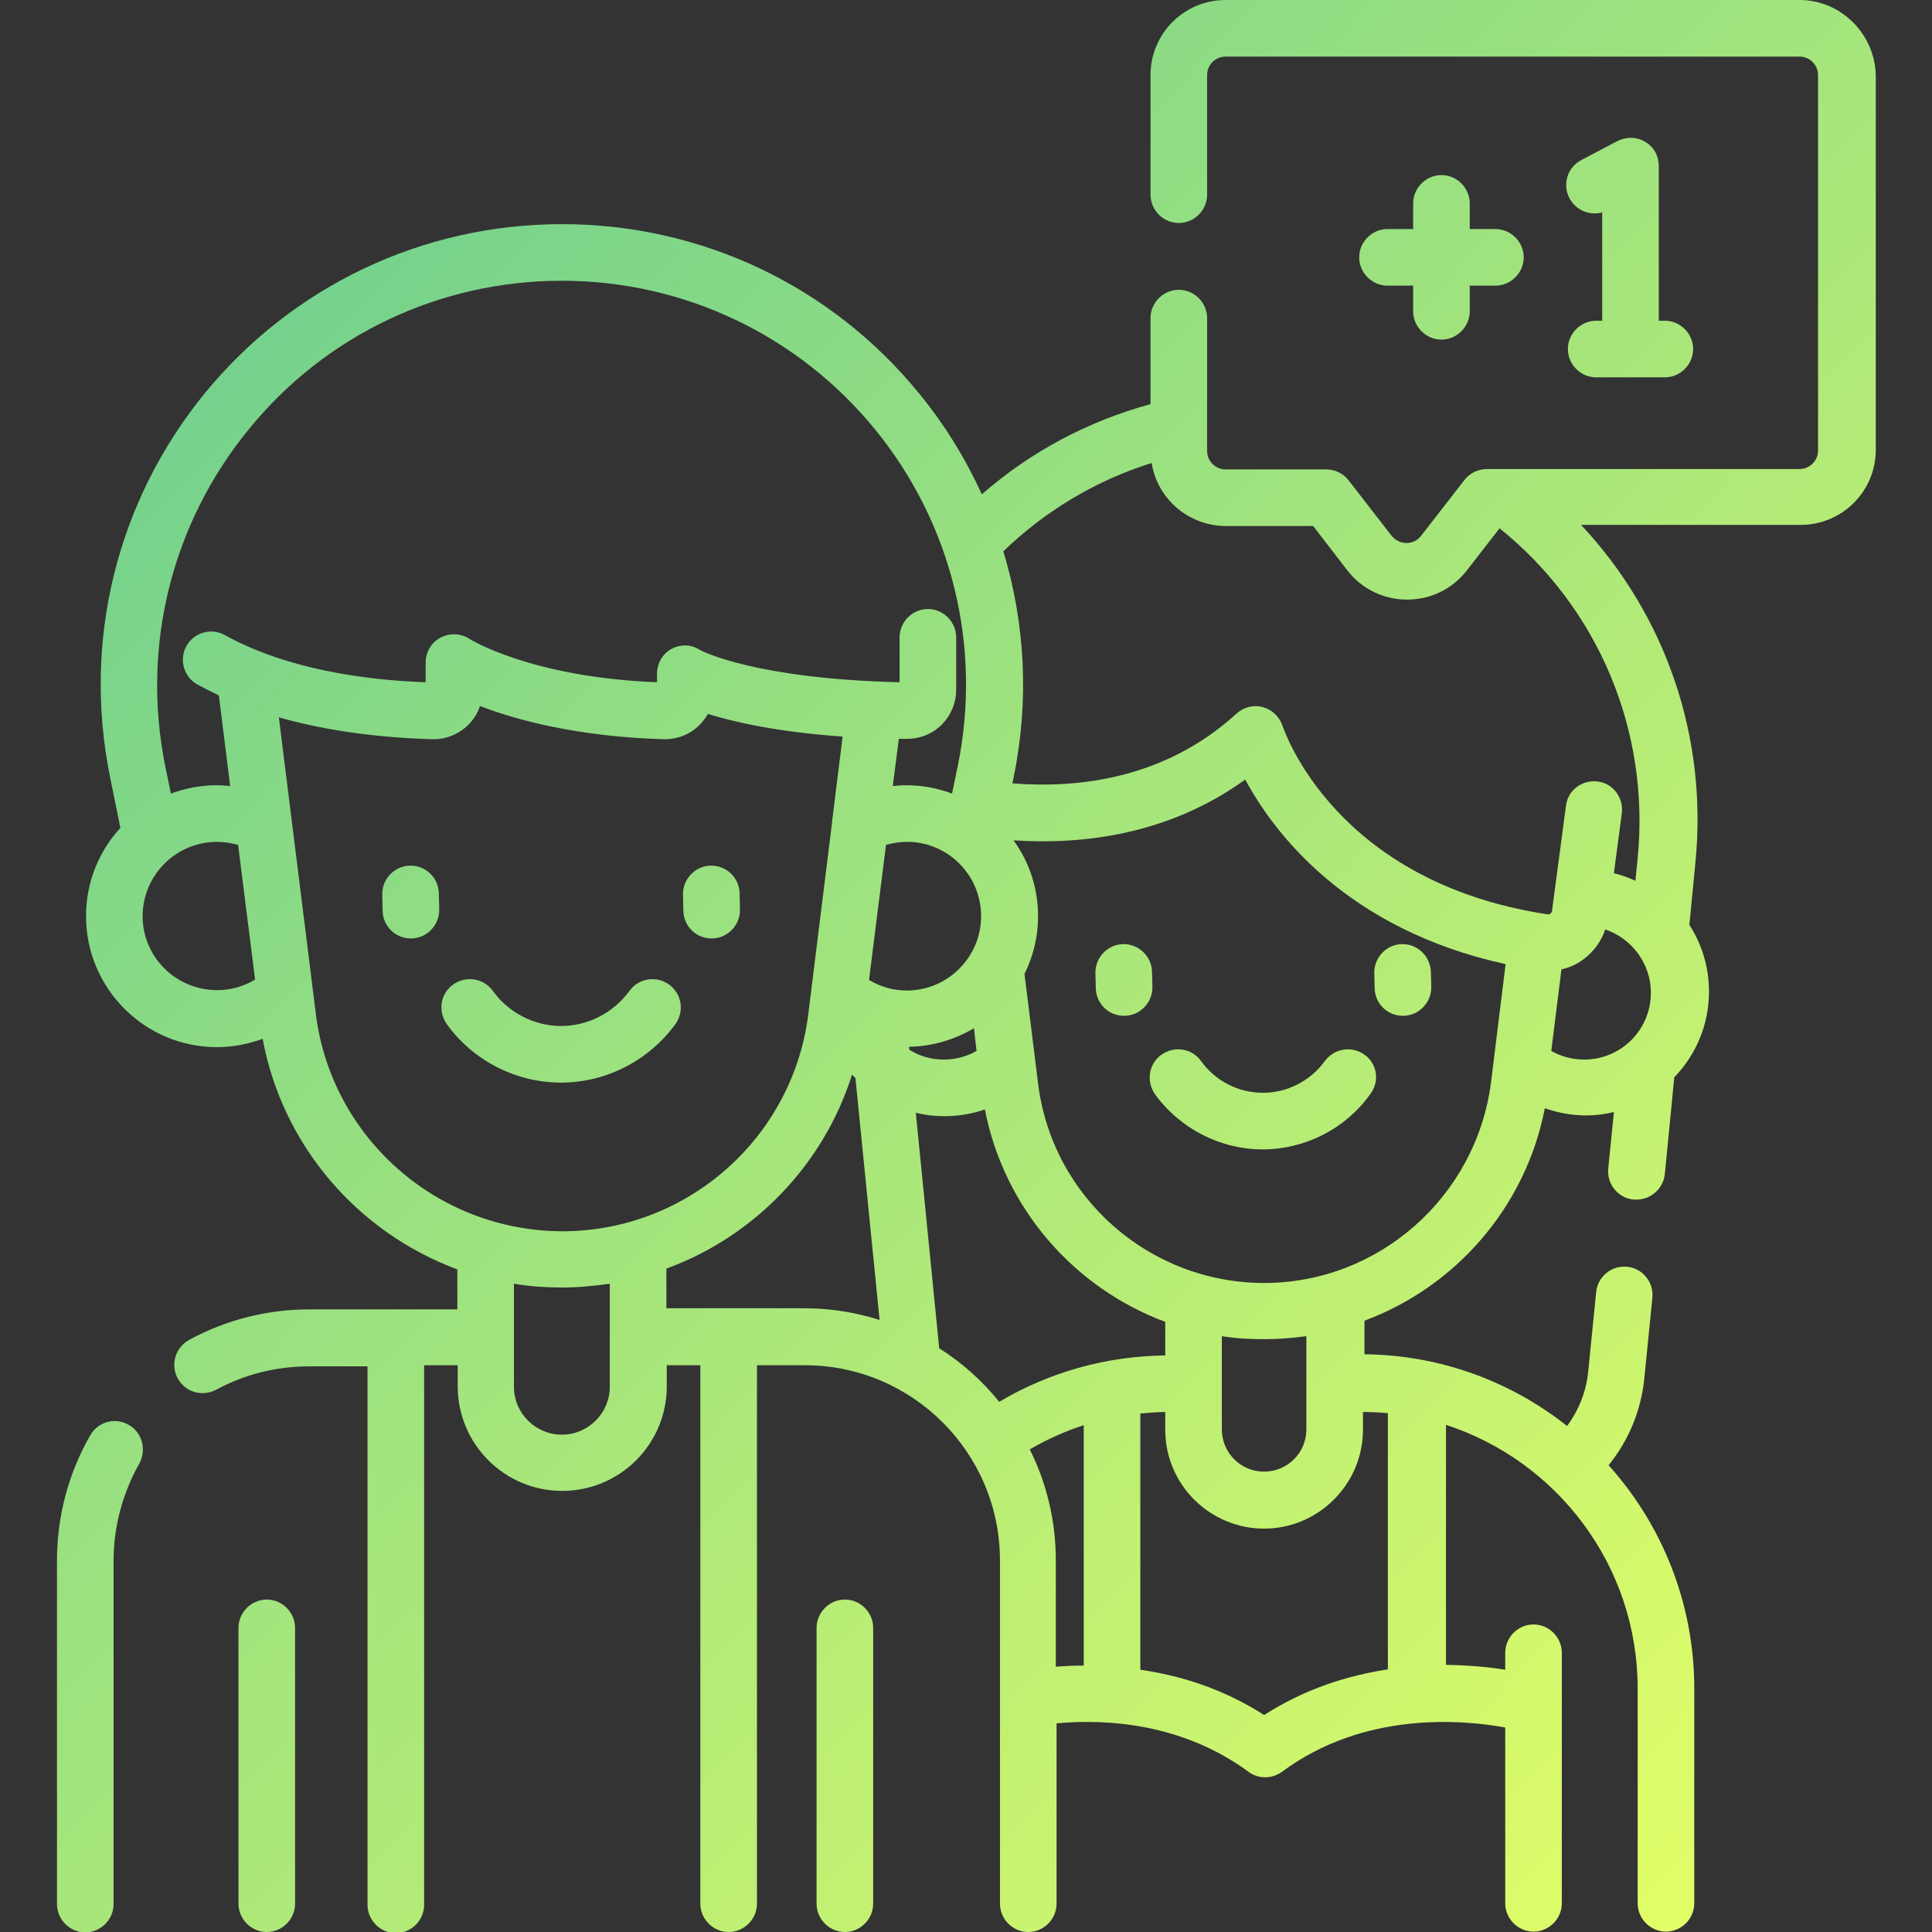 <?xml version="1.0" encoding="utf-8"?>
<!-- Generator: Adobe Illustrator 23.0.3, SVG Export Plug-In . SVG Version: 6.00 Build 0)  -->
<svg version="1.1" id="Camada_1" xmlns="http://www.w3.org/2000/svg" xmlns:xlink="http://www.w3.org/1999/xlink" x="0px" y="0px"
	 viewBox="0 0 512 512" style="enable-background:new 0 0 512 512;" xml:space="preserve">
<rect x="0" y="0" width="512" height="512" fill="#333333" stroke="none"/>
<style type="text/css">
	.st0{fill:url(#SVGID_1_);}
	.st1{fill:url(#SVGID_2_);}
	.st2{fill:url(#SVGID_3_);}
	.st3{fill:url(#SVGID_4_);}
	.st4{fill:url(#SVGID_5_);}
	.st5{fill:url(#SVGID_6_);}
	.st6{fill:url(#SVGID_7_);}
	.st7{fill:url(#SVGID_8_);}
	.st8{fill:url(#SVGID_9_);}
	.st9{fill:url(#SVGID_10_);}
	.st10{fill:url(#SVGID_11_);}
	.st11{fill:url(#SVGID_12_);}
</style>
<g>
	<linearGradient id="SVGID_1_" gradientUnits="userSpaceOnUse" x1="39.72" y1="6.984" x2="512.72" y2="469.984">
		<stop  offset="0" style="stop-color:#66CC91"/>
		<stop  offset="1" style="stop-color:#E5FF66"/>
	</linearGradient>
	<path class="st0" d="M305.3,257.5c-0.1-4.1-3.6-7.4-7.7-7.3c-4.1,0.1-7.4,3.6-7.3,7.7l0.1,4c0.1,4.1,3.4,7.3,7.5,7.3
		c0.1,0,0.1,0,0.2,0c4.1-0.1,7.4-3.6,7.3-7.7L305.3,257.5z"/>
	<linearGradient id="SVGID_2_" gradientUnits="userSpaceOnUse" x1="75.854" y1="-29.931" x2="548.854" y2="433.069">
		<stop  offset="0" style="stop-color:#66CC91"/>
		<stop  offset="1" style="stop-color:#E5FF66"/>
	</linearGradient>
	<path class="st1" d="M371.7,250.2c-0.1,0-0.1,0-0.2,0c-4.1,0.1-7.4,3.6-7.3,7.7l0.1,4c0.1,4.1,3.4,7.3,7.5,7.3c0.1,0,0.1,0,0.2,0
		c4.1-0.1,7.4-3.6,7.3-7.7l-0.1-4C379,253.4,375.7,250.2,371.7,250.2z"/>
	<linearGradient id="SVGID_3_" gradientUnits="userSpaceOnUse" x1="44.699" y1="1.898" x2="517.698" y2="464.898">
		<stop  offset="0" style="stop-color:#66CC91"/>
		<stop  offset="1" style="stop-color:#E5FF66"/>
	</linearGradient>
	<path class="st2" d="M361.6,279.5c-3.4-2.4-8-1.7-10.5,1.7c-3.8,5.2-9.9,8.4-16.4,8.4c-6.5,0-12.6-3.1-16.4-8.4
		c-2.4-3.4-7.1-4.1-10.5-1.7s-4.1,7.1-1.7,10.5c6.6,9.1,17.3,14.6,28.5,14.6s21.9-5.4,28.5-14.6C365.7,286.6,365,281.9,361.6,279.5z
		"/>
	<linearGradient id="SVGID_4_" gradientUnits="userSpaceOnUse" x1="-185.385" y1="236.951" x2="287.615" y2="699.951">
		<stop  offset="0" style="stop-color:#66CC91"/>
		<stop  offset="1" style="stop-color:#E5FF66"/>
	</linearGradient>
	<path class="st3" d="M34.1,377.6c-3.6-2.1-8.2-0.8-10.2,2.8c-5.8,10.1-8.8,21.5-8.8,33.2v91c0,4.1,3.4,7.5,7.5,7.5s7.5-3.4,7.5-7.5
		v-91c0-9,2.4-17.9,6.8-25.7C38.9,384.2,37.7,379.6,34.1,377.6z"/>
	<linearGradient id="SVGID_5_" gradientUnits="userSpaceOnUse" x1="-42.447" y1="90.925" x2="430.553" y2="553.925">
		<stop  offset="0" style="stop-color:#66CC91"/>
		<stop  offset="1" style="stop-color:#E5FF66"/>
	</linearGradient>
	<path class="st4" d="M108.6,229.4c-4.1,0.1-7.4,3.6-7.3,7.7l0.1,4.3c0.1,4.1,3.4,7.3,7.5,7.3c0.1,0,0.1,0,0.2,0
		c4.1-0.1,7.4-3.6,7.3-7.7l-0.1-4.3C116.2,232.6,112.8,229.3,108.6,229.4z"/>
	<linearGradient id="SVGID_6_" gradientUnits="userSpaceOnUse" x1="-3.489" y1="51.126" x2="469.511" y2="514.125">
		<stop  offset="0" style="stop-color:#66CC91"/>
		<stop  offset="1" style="stop-color:#E5FF66"/>
	</linearGradient>
	<path class="st5" d="M188.6,248.7c0.1,0,0.1,0,0.2,0c4.1-0.1,7.4-3.6,7.3-7.7l-0.1-4.3c-0.1-4.1-3.5-7.4-7.7-7.3
		c-4.1,0.1-7.4,3.6-7.3,7.7l0.1,4.3C181.2,245.5,184.5,248.7,188.6,248.7z"/>
	<linearGradient id="SVGID_7_" gradientUnits="userSpaceOnUse" x1="-37.075" y1="85.438" x2="435.925" y2="548.438">
		<stop  offset="0" style="stop-color:#66CC91"/>
		<stop  offset="1" style="stop-color:#E5FF66"/>
	</linearGradient>
	<path class="st6" d="M179,271.4c2.4-3.4,1.7-8-1.7-10.5c-3.4-2.4-8-1.7-10.5,1.7c-4.2,5.8-11,9.3-18.1,9.3s-13.9-3.5-18.1-9.3
		c-2.4-3.4-7.1-4.1-10.5-1.7c-3.4,2.4-4.1,7.1-1.7,10.5c7,9.7,18.3,15.5,30.3,15.5C160.6,286.9,171.9,281.1,179,271.4z"/>
	<linearGradient id="SVGID_8_" gradientUnits="userSpaceOnUse" x1="-175.559" y1="226.912" x2="297.442" y2="689.912">
		<stop  offset="0" style="stop-color:#66CC91"/>
		<stop  offset="1" style="stop-color:#E5FF66"/>
	</linearGradient>
	<path class="st7" d="M70.7,423.9c-4.1,0-7.5,3.4-7.5,7.5v73.1c0,4.1,3.4,7.5,7.5,7.5c4.1,0,7.5-3.4,7.5-7.5v-73.1
		C78.2,427.3,74.8,423.9,70.7,423.9z"/>
	<linearGradient id="SVGID_9_" gradientUnits="userSpaceOnUse" x1="-100.615" y1="150.35" x2="372.385" y2="613.35">
		<stop  offset="0" style="stop-color:#66CC91"/>
		<stop  offset="1" style="stop-color:#E5FF66"/>
	</linearGradient>
	<path class="st8" d="M223.9,423.9c-4.1,0-7.5,3.4-7.5,7.5v73.1c0,4.1,3.4,7.5,7.5,7.5c4.1,0,7.5-3.4,7.5-7.5v-73.1
		C231.4,427.3,228,423.9,223.9,423.9z"/>
	<linearGradient id="SVGID_10_" gradientUnits="userSpaceOnUse" x1="39.368" y1="7.343" x2="512.368" y2="470.343">
		<stop  offset="0" style="stop-color:#66CC91"/>
		<stop  offset="1" style="stop-color:#E5FF66"/>
	</linearGradient>
	<path class="st9" d="M476.9,0H324.8c-11,0-19.9,8.9-19.9,19.9v31.7c0,4.1,3.4,7.5,7.5,7.5c4.1,0,7.5-3.4,7.5-7.5V19.9
		c0-2.7,2.2-4.9,4.9-4.9h152.1c2.7,0,4.9,2.2,4.9,4.9v99.5c0,2.7-2.2,4.9-4.9,4.9h-82.9c-2.3,0-4.5,1.1-5.9,2.9L376.6,142
		c-1.3,1.7-3,1.9-3.9,1.9c-0.9,0-2.6-0.3-3.9-1.9l-11.4-14.7c-1.4-1.8-3.6-2.9-5.9-2.9h-26.7c-2.7,0-4.9-2.2-4.9-4.9V84.3
		c0-4.1-3.4-7.5-7.5-7.5s-7.5,3.4-7.5,7.5v22.8c-16.5,4.5-31.8,12.6-44.7,23.9c-4.3-9.4-9.8-18.4-16.6-26.7
		c-23.3-28.6-57.8-44.9-94.7-44.9s-71.4,16.4-94.7,44.9c-23.3,28.6-32.4,65.6-25,101.8l2.7,13.3c-5.7,6.2-9.1,14.4-9.1,23.4
		c0,19.1,15.5,34.7,34.7,34.7c4.2,0,8.3-0.8,12.1-2.2c5.3,28.5,25.4,51.4,51.6,61.1v10.6H81.9c-11.1,0-22.1,2.8-31.8,8.1
		c-3.6,2-5,6.5-3,10.2c1.4,2.5,3.9,3.9,6.6,3.9c1.2,0,2.4-0.3,3.6-0.9c7.5-4.1,16-6.2,24.6-6.2h15.5v142.7c0,4.1,3.4,7.5,7.5,7.5
		c4.1,0,7.5-3.4,7.5-7.5V361.8h8.9v5.6c0,15.3,12.4,27.7,27.7,27.7c15.3,0,27.7-12.4,27.7-27.7v-5.6h8.9v142.7
		c0,4.1,3.4,7.5,7.5,7.5c4.1,0,7.5-3.4,7.5-7.5V361.8h12.7c28.5,0,51.7,23.2,51.7,51.7v91c0,4.1,3.4,7.5,7.5,7.5
		c4.1,0,7.5-3.4,7.5-7.5v-47.8c13.1-1.2,33.2-0.1,50.8,12.8c1.3,1,2.9,1.5,4.5,1.5s3.1-0.5,4.5-1.5c21.9-16.2,48.1-13.7,59.1-11.7
		v46.6c0,4.1,3.4,7.5,7.5,7.5c4.1,0,7.5-3.4,7.5-7.5v-66.4c0-4.1-3.4-7.5-7.5-7.5c-4.1,0-7.5,3.4-7.5,7.5v4.5
		c-4.2-0.7-9.6-1.2-15.7-1.3v-63.6c29.5,9.6,50.8,37.3,50.8,69.9v56.9c0,4.1,3.4,7.5,7.5,7.5c4.1,0,7.5-3.4,7.5-7.5v-56.9
		c0-22.7-8.6-43.5-22.7-59.2c5.4-6.7,8.7-14.7,9.5-23.4l2.1-21c0.4-4.1-2.6-7.8-6.7-8.2c-4.1-0.4-7.8,2.6-8.2,6.7l-2.1,21
		c-0.5,5.3-2.5,10.3-5.6,14.5c-14.8-11.7-33.4-18.8-53.7-19v-8.9c24.2-9,42.7-30.1,47.8-56.3c3.5,1.2,7.1,1.9,10.8,1.9
		c2.6,0,5.1-0.3,7.5-0.9l-1.5,15c-0.4,4.1,2.6,7.8,6.7,8.2c0.3,0,0.5,0,0.8,0c3.8,0,7.1-2.9,7.5-6.8l2.5-25.6
		c5.7-5.9,9.2-13.9,9.2-22.7c0-6.5-1.9-12.6-5.2-17.7l1.6-16.5c3.3-33.3-7.9-65.6-30.3-89.5h58.2c11,0,19.9-8.9,19.9-19.9V19.9
		C496.8,8.9,487.8,0,476.9,0z M260,242.8c0,10.8-8.8,19.7-19.7,19.7c-3.6,0-7-1-10-2.8l4.5-35.8c1.8-0.5,3.6-0.8,5.6-0.8
		C251.2,223.1,260,231.9,260,242.8z M240.9,277.4c6.3-0.1,12.1-1.9,17.2-4.9l0.7,6c-2.6,1.5-5.6,2.3-8.7,2.3c-3.3,0-6.4-0.9-9.1-2.6
		L240.9,277.4z M65.9,113.8c20.4-25.1,50.7-39.4,83-39.4c32.3,0,62.6,14.4,83,39.4s28.4,57.6,21.9,89.3l-1.5,7.2
		c-3.8-1.4-7.8-2.2-12.1-2.2c-1.2,0-2.4,0.1-3.6,0.2l1.6-12.5c0.7,0,1.3,0,2,0h0.2c3.4,0,6.7-1.3,9.1-3.7c2.5-2.5,3.9-5.8,3.9-9.3
		v-13.9c0-4.1-3.4-7.5-7.5-7.5s-7.5,3.4-7.5,7.5v11.9c-37.9-0.9-52.1-8.1-53-8.6c-2.3-1.5-5.1-1.5-7.5-0.2c-2.4,1.3-3.8,3.9-3.8,6.7
		v2.1c-33.4-1.3-49.6-11.4-49.7-11.5c-2.3-1.5-5.3-1.6-7.7-0.3c-2.4,1.3-3.9,3.8-3.9,6.6v5.2c-27.2-1-43.9-7.3-53.2-12.5
		c-3.6-2-8.2-0.7-10.2,2.9s-0.7,8.2,2.9,10.2c1.7,0.9,3.6,1.9,5.7,2.9l3,24c-1.2-0.1-2.4-0.2-3.6-0.2c-4.2,0-8.3,0.8-12.1,2.2
		l-1.5-7.2C37.4,171.4,45.4,138.9,65.9,113.8z M37.8,242.8c0-10.8,8.8-19.7,19.7-19.7c1.9,0,3.8,0.3,5.6,0.8l4.5,35.7
		c-3,1.8-6.4,2.8-10,2.8C46.6,262.4,37.8,253.6,37.8,242.8z M83.7,268.7l-9.8-78.6c10.5,3,23.9,5.3,40.6,5.8
		c3.5,0.1,6.9-1.2,9.5-3.7c1.5-1.5,2.6-3.2,3.2-5.1c9.6,3.7,25.7,8.1,48.6,8.8c3.5,0.1,7-1.2,9.5-3.7c0.9-0.9,1.7-1.9,2.3-3
		c7.1,2.2,18.6,4.8,35.7,6l-2.8,22.6c0,0.1,0,0.1,0,0.2l-6.3,50.8c-4.1,32.8-32.1,57.5-65.2,57.5C115.8,326.2,87.8,301.5,83.7,268.7
		z M148.9,380.2c-7,0-12.7-5.7-12.7-12.7v-27.3c4.1,0.7,8.4,1,12.7,1c4.3,0,8.5-0.4,12.7-1v27.3
		C161.6,374.5,155.9,380.2,148.9,380.2z M176.6,346.8v-10.6c23.2-8.5,41.6-27.4,49.2-51.4c0.3,0.3,0.6,0.6,0.9,0.9l6.4,64.1
		c-6.3-2-13-3.1-20-3.1H176.6z M248.9,357.3l-6.2-62.4c2.4,0.6,4.9,0.9,7.5,0.9c3.8,0,7.4-0.6,10.8-1.8
		c5.1,26.2,23.6,47.3,47.8,56.3v8.9c-15.6,0.2-30.7,4.4-44,12.3C260.3,365.9,254.9,361.1,248.9,357.3z M279.8,441.7v-28.2
		c0-10.6-2.5-20.6-6.9-29.4c4.5-2.6,9.3-4.8,14.3-6.4v63.7C284.6,441.4,282.1,441.5,279.8,441.7z M367.8,374.5v67.9
		c-10.5,1.6-21.9,5.1-32.8,12.1c-10.9-7-22.3-10.5-32.8-12v-67.9c2.2-0.2,4.4-0.4,6.6-0.4v4.7c0,14.5,11.8,26.2,26.2,26.2
		c14.4,0,26.2-11.8,26.2-26.2v-4.7C363.4,374.2,365.6,374.3,367.8,374.5z M346.2,378.8c0,6.2-5,11.2-11.2,11.2s-11.2-5-11.2-11.2
		v-24.7c3.7,0.6,7.4,0.8,11.2,0.8c3.8,0,7.5-0.3,11.2-0.8V378.8z M335,340c-30.4,0-56.2-22.7-59.9-52.9l-3.6-29
		c2.3-4.6,3.6-9.8,3.6-15.3c0-7.5-2.4-14.5-6.5-20.1c18.2,1.2,41-1.4,61.4-16.1c7.6,14.1,26.9,39.7,69,48.9l-3.9,31.6
		C391.1,317.2,365.4,340,335,340z M411.1,278.5l2.7-21.6c2.2-0.5,4.2-1.4,6-2.8c2.6-2,4.6-4.7,5.6-7.8c7,2.4,12.1,9,12.1,16.8
		c0,9.8-7.9,17.7-17.7,17.7C416.7,280.8,413.7,280,411.1,278.5z M434,227.4l-0.6,6c-1.8-0.8-3.7-1.5-5.7-2l2.1-15.9
		c0.5-4.1-2.3-7.9-6.4-8.4c-4.1-0.5-7.9,2.3-8.4,6.4l-3.7,27.9c0,0.3-0.2,0.5-0.4,0.7c-0.2,0.1-0.4,0.3-0.8,0.2
		c-56.1-8.5-69.6-48.3-70.2-49.9c-0.8-2.4-2.7-4.3-5.2-5c-2.5-0.7-5.1,0-7,1.7c-18.8,17.2-41.7,19.9-59.4,18.5l0.3-1.5
		c4.2-20.3,3.1-40.8-2.7-60c11.2-10.8,24.6-18.8,39.3-23.4c1.5,9.5,9.8,16.7,19.7,16.7h23.1l9.1,11.8c3.8,4.9,9.6,7.7,15.8,7.7
		s12-2.8,15.8-7.7l8.7-11.2C423.6,161.1,437.3,193.7,434,227.4z"/>
	<linearGradient id="SVGID_11_" gradientUnits="userSpaceOnUse" x1="176.579" y1="-132.831" x2="649.579" y2="330.169">
		<stop  offset="0" style="stop-color:#66CC91"/>
		<stop  offset="1" style="stop-color:#E5FF66"/>
	</linearGradient>
	<path class="st10" d="M382,46.4c-4.1,0-7.5,3.4-7.5,7.5v6.8h-6.8c-4.1,0-7.5,3.4-7.5,7.5c0,4.1,3.4,7.5,7.5,7.5h6.8v6.8
		c0,4.1,3.4,7.5,7.5,7.5s7.5-3.4,7.5-7.5v-6.8h6.8c4.1,0,7.5-3.4,7.5-7.5c0-4.1-3.4-7.5-7.5-7.5h-6.8v-6.8
		C389.5,49.8,386.1,46.4,382,46.4z"/>
	<linearGradient id="SVGID_12_" gradientUnits="userSpaceOnUse" x1="198.883" y1="-155.617" x2="671.883" y2="307.383">
		<stop  offset="0" style="stop-color:#66CC91"/>
		<stop  offset="1" style="stop-color:#E5FF66"/>
	</linearGradient>
	<path class="st11" d="M436,37.6c-2.2-1.4-5-1.4-7.4-0.2l-9.5,5c-3.7,1.9-5.1,6.4-3.2,10.1c1.7,3.2,5.3,4.7,8.7,3.8V85H423
		c-4.1,0-7.5,3.4-7.5,7.5c0,4.1,3.4,7.5,7.5,7.5h18.2c4.1,0,7.5-3.4,7.5-7.5c0-4.1-3.4-7.5-7.5-7.5h-1.6V44
		C439.6,41.4,438.3,38.9,436,37.6z"/>
</g>
</svg>
